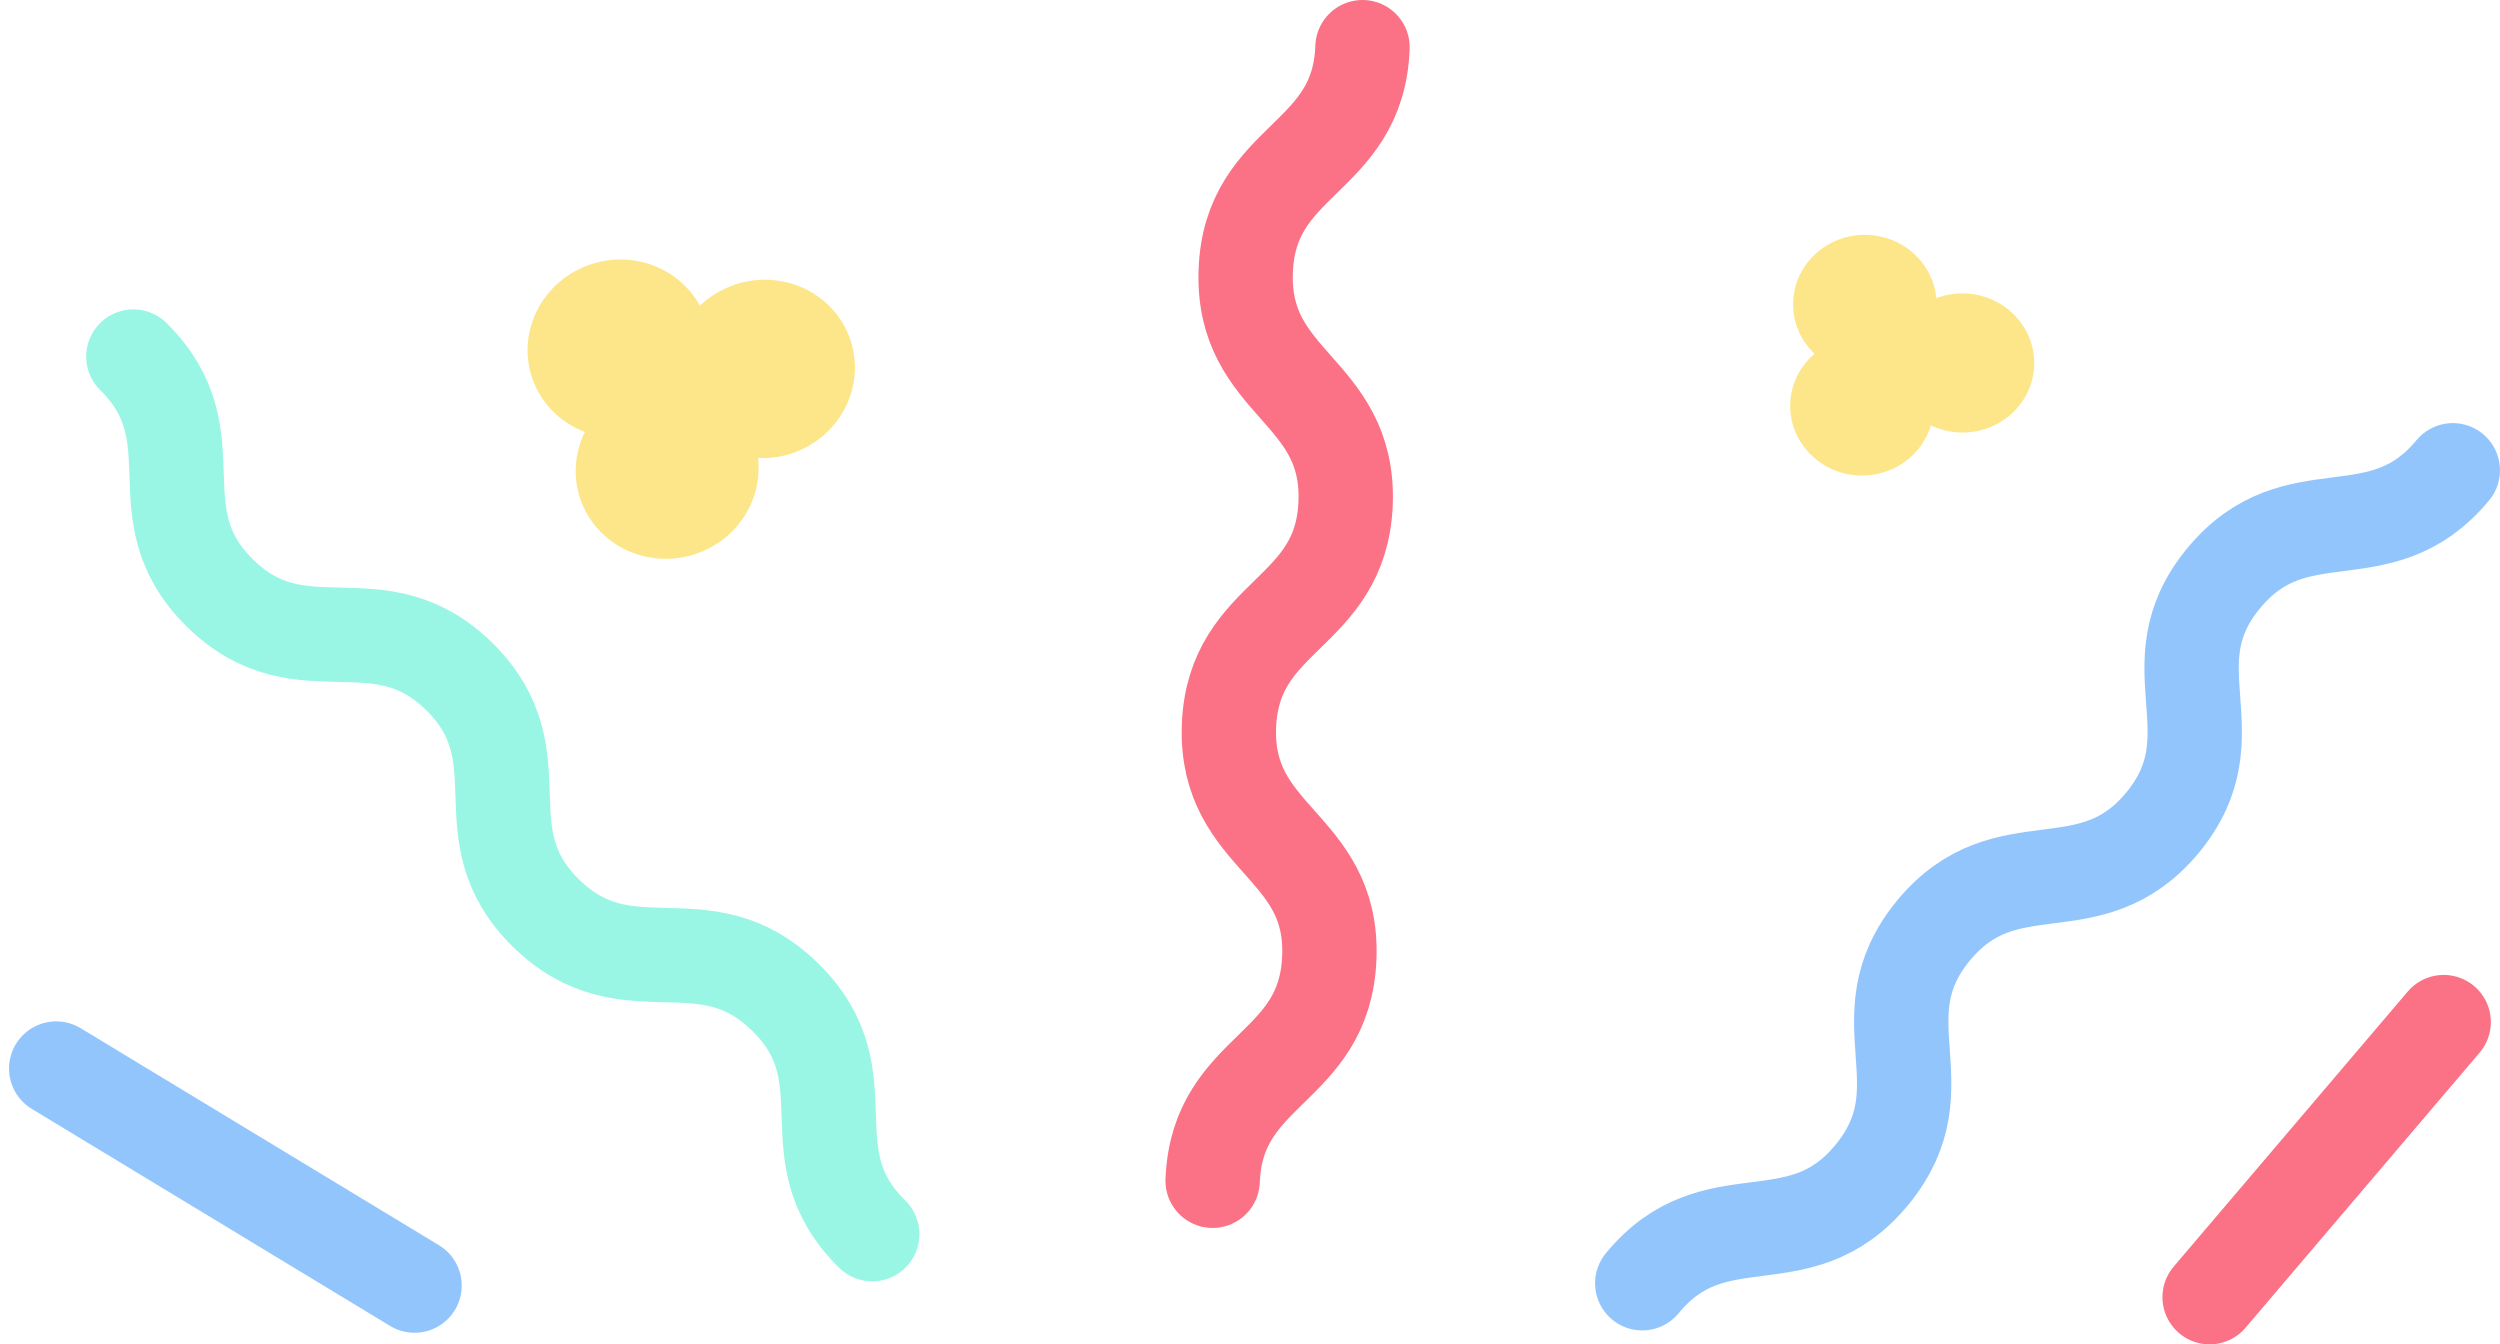 <svg width="106" height="57" viewBox="0 0 106 57" fill="none" xmlns="http://www.w3.org/2000/svg">
<path d="M51.416 50.065C51.601 45.252 56.179 45.41 56.363 40.597C56.547 35.783 51.938 35.62 52.108 30.789C52.293 25.976 56.87 26.134 57.055 21.321C57.225 16.49 52.648 16.331 52.819 11.5C52.989 6.669 57.599 6.832 57.77 2" stroke="#FB7185" stroke-width="4" stroke-miterlimit="10" stroke-linecap="round"/>
<path d="M5.655 15.118C9.098 18.515 5.878 21.745 9.322 25.142C12.765 28.539 16.011 25.288 19.477 28.688C22.92 32.084 19.7 35.315 23.143 38.712C26.61 42.111 29.83 38.88 33.296 42.28C36.762 45.679 33.517 48.93 36.983 52.329" stroke="#99F6E4" stroke-width="4" stroke-miterlimit="10" stroke-linecap="round"/>
<path d="M103.999 19.94C100.917 23.663 97.368 20.791 94.286 24.514C91.204 28.237 94.777 31.131 91.695 34.877C88.613 38.6 85.064 35.728 81.982 39.451C78.9 43.197 82.449 46.068 79.367 49.814C76.285 53.559 72.713 50.665 69.631 54.41" stroke="#93C5FD" stroke-width="4" stroke-miterlimit="10" stroke-linecap="round"/>
<path d="M2.383 45.306L17.577 54.509" stroke="#93C5FD" stroke-width="4" stroke-miterlimit="10" stroke-linecap="round"/>
<path d="M103.612 43.337L93.688 55" stroke="#FB7185" stroke-width="4" stroke-miterlimit="10" stroke-linecap="round"/>
<path d="M24.8 18.314C24.348 19.231 24.265 20.314 24.667 21.326C25.438 23.264 27.684 24.201 29.683 23.419C31.369 22.76 32.337 21.09 32.14 19.421C32.677 19.445 33.229 19.362 33.765 19.153C35.764 18.37 36.761 16.166 35.99 14.228C35.22 12.29 32.973 11.353 30.974 12.136C30.474 12.331 30.038 12.615 29.676 12.961C28.769 11.306 26.708 10.553 24.855 11.278C22.855 12.061 21.858 14.265 22.629 16.203C23.031 17.215 23.838 17.951 24.8 18.314Z" fill="#FDE68A"/>
<path d="M76.935 15.001C76.325 15.523 75.929 16.276 75.905 17.127C75.858 18.756 77.182 20.114 78.863 20.162C80.28 20.202 81.494 19.297 81.87 18.036C82.249 18.217 82.672 18.326 83.122 18.339C84.802 18.386 86.203 17.105 86.25 15.476C86.297 13.848 84.972 12.489 83.291 12.441C82.871 12.429 82.469 12.501 82.101 12.639C81.963 11.172 80.714 10.002 79.156 9.958C77.475 9.91 76.075 11.192 76.028 12.821C76.004 13.671 76.355 14.446 76.935 15.001Z" fill="#FDE68A"/>
</svg>
